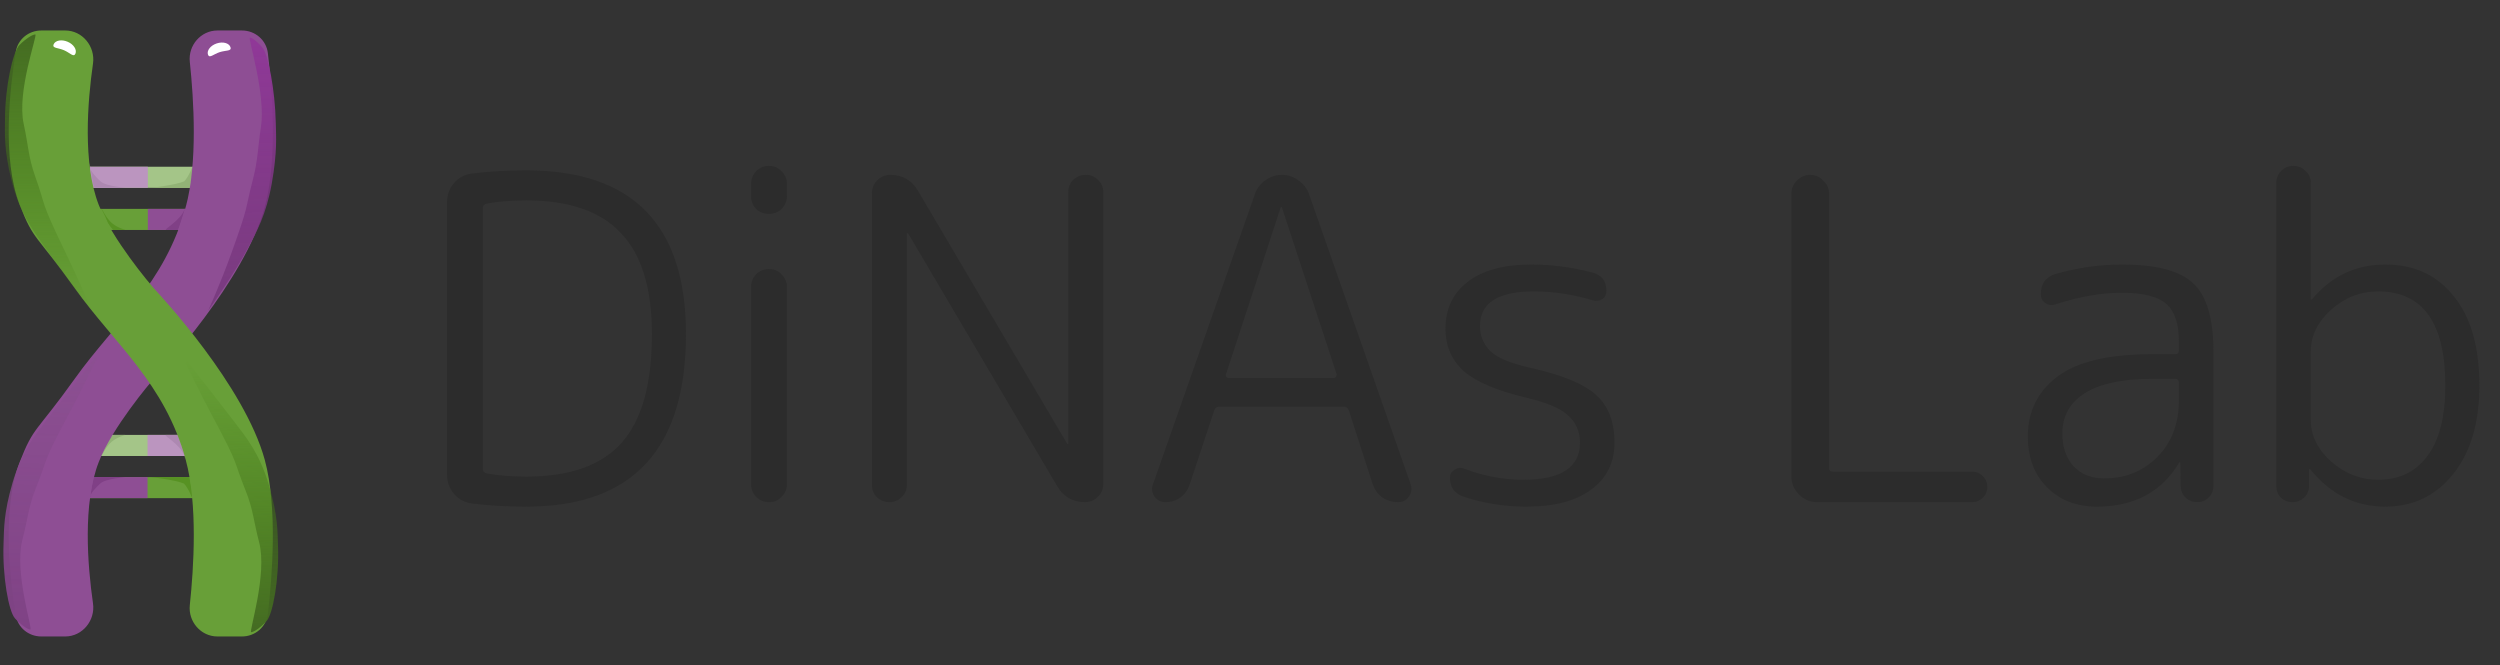 <svg width="1394" height="371" viewBox="0 0 1394 371" fill="none" xmlns="http://www.w3.org/2000/svg">
<rect x="0" y="0" width="1394" height="371" fill="#333333" stroke="none"/>
<rect x="52.887" y="242.509" width="55.826" height="11.753" fill="#A4C588"/>
<rect x="82.272" y="242.509" width="26.444" height="11.753" fill="#BB95BF"/>
<path d="M99.166 242.509L100.635 246.916C100.635 246.916 105.043 260.873 102.838 254.261C100.634 247.65 90.364 242.509 92.568 242.509C96.242 242.508 99.166 242.509 99.166 242.509Z" fill="#AD88B1"/>
<path d="M62.966 242.509C62.966 242.509 60.27 245.354 59.505 247.651C58.689 250.101 55.811 254.996 56.558 254.262C56.922 253.903 59.072 248.961 62.438 246.182C65.971 243.263 70.693 242.509 69.564 242.509C65.889 242.509 62.966 242.509 62.966 242.509Z" fill="#92B376"/>
<rect x="118.998" y="277.768" width="69.048" height="11.753" transform="rotate(180 118.998 277.768)" fill="url(#paint0_linear_306_2478)"/>
<rect x="82.272" y="277.768" width="32.321" height="11.753" transform="rotate(180 82.272 277.768)" fill="#8E4E94"/>
<path d="M52.157 266.015L51.306 270.422C51.306 270.422 49.216 284.379 49.954 277.768C50.256 275.064 53.721 271.649 55.827 269.688C58.766 266.749 71.073 266.015 69.771 266.015C66.096 266.014 52.157 266.015 52.157 266.015Z" fill="#804086"/>
<path d="M105.781 266.015C105.781 266.015 105.924 268.14 106.516 270.422C107.147 272.857 107.733 278.424 107.155 277.694C106.874 277.338 105.211 272.427 102.609 269.664C97.696 267.484 83.606 266.015 84.478 266.015C87.32 266.014 105.781 266.015 105.781 266.015Z" fill="#579223"/>
<rect width="55.826" height="11.753" transform="matrix(1 0 0 -1 53.043 128.227)" fill="url(#paint1_linear_306_2478)"/>
<rect width="26.444" height="11.753" transform="matrix(1 0 0 -1 82.426 128.227)" fill="#8E4E94"/>
<path d="M99.318 128.227L100.787 123.82C100.787 123.82 105.195 109.863 102.991 116.474C100.787 123.085 90.516 128.227 92.72 128.227C96.395 128.227 99.318 128.227 99.318 128.227Z" fill="#804086"/>
<path d="M63.12 128.226C63.12 128.226 60.424 125.381 59.659 123.085C58.843 120.634 55.965 115.739 56.712 116.474C57.077 116.832 59.227 121.774 62.592 124.554C66.125 127.472 70.847 128.226 69.718 128.226C66.044 128.227 63.12 128.226 63.12 128.226Z" fill="#579223"/>
<rect width="69.048" height="11.753" transform="matrix(-1 0 0 1 119.152 92.968)" fill="#A4C588"/>
<rect width="32.321" height="11.753" transform="matrix(-1 0 0 1 82.426 92.968)" fill="#BB95BF"/>
<path d="M52.312 104.721L51.46 100.313C51.46 100.313 49.37 86.357 50.108 92.968C50.41 95.672 53.875 99.087 55.982 101.048C58.921 103.986 71.228 104.721 69.925 104.721C66.251 104.721 52.312 104.721 52.312 104.721Z" fill="#AD88B1"/>
<path d="M105.937 104.721C105.937 104.721 106.08 102.596 106.672 100.314C107.303 97.878 107.889 92.312 107.312 93.042C107.03 93.398 105.367 98.309 102.765 101.071C97.852 103.252 83.762 104.721 84.635 104.721C87.476 104.721 105.937 104.721 105.937 104.721Z" fill="#92B376"/>
<path d="M8.81 343.114C9.954 350.043 16.012 354.896 23.034 354.896H36.365C45.971 354.896 53.221 345.964 51.857 336.456C48.833 315.365 46.008 280.765 55.093 257.567C62.615 238.361 83.448 213.827 85.739 211.161C85.883 210.994 85.999 210.866 86.15 210.705C89.634 206.998 136.428 156.671 147.647 115.431C154.904 88.755 151.723 49.537 149.364 29.615C148.5 22.322 142.258 17 134.913 17H121.243C111.987 17 104.859 25.299 105.84 34.503C108.074 55.454 110.276 90.792 103.574 115.431C91.919 158.273 63.908 180.072 41.871 210.923C19.834 241.774 18.984 237.231 11.02 257.567C0.898 283.413 5.559 323.415 8.81 343.114Z" fill="#8E4E94"/>
<path d="M8.81 28.782C9.954 21.853 16.012 17 23.034 17H36.365C45.971 17 53.221 25.932 51.857 35.44C48.833 56.531 46.008 91.132 55.093 114.329C62.615 133.535 83.448 158.069 85.739 160.735C85.883 160.902 85.999 161.03 86.15 161.191C89.634 164.898 136.428 215.225 147.647 256.465C154.904 283.141 151.723 322.359 149.364 342.281C148.5 349.574 142.258 354.896 134.913 354.896H121.243C111.987 354.896 104.859 346.597 105.84 337.393C108.074 316.442 110.276 281.104 103.574 256.465C91.919 213.623 63.908 191.824 41.871 160.973C19.834 130.122 18.984 134.665 11.02 114.329C0.898 88.483 5.559 48.481 8.81 28.782Z" fill="#689F38"/>
<path d="M10.863 25.08C14.536 21.407 18.209 19.204 19.678 19.204C21.147 19.204 9.212 50.996 13.222 69.153C15.821 80.922 15.732 87.47 19.678 98.536C26.022 116.325 22.037 110.838 35.993 139.671C43.639 155.468 49.554 169.323 50.539 171.649C50.629 171.859 50.578 172.097 50.417 172.259V172.259C50.172 172.504 49.767 172.474 49.565 172.193C47.187 168.897 34.266 150.969 24.24 136.733C18.032 127.918 10.863 118.369 6.456 100.739C2.048 83.11 2.778 74.296 2.782 66.934C2.793 48.339 7.19 28.753 10.863 25.08Z" fill="url(#paint2_linear_306_2478)"/>
<path d="M148.639 346.29C145.119 350.109 141.538 352.461 140.07 352.52C138.603 352.58 149.233 320.328 144.487 302.349C141.412 290.696 141.234 284.15 136.84 273.254C129.777 255.738 133.982 261.058 118.864 232.817C110.581 217.345 104.107 203.742 103.027 201.458C102.93 201.251 102.97 201.012 103.125 200.844V200.844C103.36 200.589 103.765 200.602 103.979 200.875C106.489 204.071 120.129 221.458 130.727 235.275C137.288 243.829 144.84 253.079 149.962 270.514C155.084 287.949 154.713 296.786 155.009 304.142C155.756 322.722 152.159 342.471 148.639 346.29Z" fill="url(#paint3_linear_306_2478)"/>
<path d="M8.361 344.821C11.881 348.64 15.462 350.992 16.93 351.051C18.397 351.111 7.767 318.859 12.513 300.88C15.588 289.227 15.766 282.681 20.16 271.785C27.223 254.269 23.018 259.589 38.136 231.348C46.419 215.875 52.893 202.273 53.973 199.989C54.07 199.782 54.03 199.543 53.875 199.375V199.375C53.64 199.12 53.235 199.133 53.021 199.406C50.511 202.602 36.871 219.989 26.273 233.805C19.712 242.36 12.16 251.61 7.038 269.045C1.916 286.48 2.287 295.317 1.991 302.673C1.244 321.253 4.841 341.002 8.361 344.821Z" fill="url(#paint4_linear_306_2478)"/>
<path d="M146.45 26.684C143.446 23.074 140.472 20.932 139.301 20.957C138.131 20.982 148.311 52.567 145.498 70.787C143.674 82.597 143.883 89.142 140.971 100.272C136.289 118.163 139.349 112.611 128.833 141.671C122.515 159.134 116.062 173.2 116.06 173.206C116.06 173.206 116.06 173.206 116.059 173.206V173.206C116.057 173.209 116.05 173.219 116.052 173.216C119.068 168.984 130.779 152.319 138.138 138.537C142.9 129.62 148.413 119.952 151.555 102.253C154.696 84.554 153.929 75.753 153.771 68.393C153.371 49.803 149.454 30.295 146.45 26.684Z" fill="url(#paint5_linear_306_2478)"/>
<path d="M42.05 29.938C41.09 32.175 39.041 29.446 35.685 28.006C32.33 26.565 28.94 26.96 29.9 24.723C30.86 22.486 34.358 21.84 37.714 23.281C41.069 24.721 43.01 27.701 42.05 29.938Z" fill="white"/>
<path d="M128.527 26.33C129.285 28.643 125.943 27.95 122.473 29.087C119.004 30.224 116.721 32.761 115.963 30.448C115.204 28.135 117.402 25.338 120.872 24.201C124.342 23.064 127.769 24.017 128.527 26.33Z" fill="white"/>
<path d="M269.25 116V261.5C269.25 262.833 270 263.667 271.5 264C278 265.167 285.333 265.75 293.5 265.75C317.667 265.75 335.333 259.5 346.5 247C357.833 234.5 363.5 214.25 363.5 186.25C363.5 160.75 357.75 142 346.25 130C334.917 117.833 317.333 111.75 293.5 111.75C285.333 111.75 278 112.333 271.5 113.5C270 113.833 269.25 114.667 269.25 116ZM263.25 280.75C259.25 280.25 255.917 278.5 253.25 275.5C250.583 272.333 249.25 268.667 249.25 264.5V113C249.25 108.833 250.5 105.25 253 102.25C255.667 99.083 259.083 97.25 263.25 96.75C272.417 95.583 282.5 95 293.5 95C352.833 95 382.5 125.417 382.5 186.25C382.5 250.417 352.833 282.5 293.5 282.5C282.5 282.5 272.417 281.917 263.25 280.75ZM435.801 277C433.967 279 431.634 280 428.801 280C425.967 280 423.551 279 421.551 277C419.717 275 418.801 272.667 418.801 270V160C418.801 157.333 419.717 155 421.551 153C423.551 151 425.967 150 428.801 150C431.634 150 433.967 151 435.801 153C437.801 155 438.801 157.333 438.801 160V270C438.801 272.667 437.801 275 435.801 277ZM435.801 116.5C433.967 118.333 431.634 119.25 428.801 119.25C425.967 119.25 423.551 118.333 421.551 116.5C419.717 114.5 418.801 112.083 418.801 109.25V102.5C418.801 99.833 419.717 97.5 421.551 95.5C423.551 93.5 425.967 92.5 428.801 92.5C431.634 92.5 433.967 93.5 435.801 95.5C437.801 97.5 438.801 99.833 438.801 102.5V109.25C438.801 112.083 437.801 114.5 435.801 116.5ZM502.693 277.25C500.86 279.083 498.61 280 495.943 280C493.277 280 490.943 279.083 488.943 277.25C487.11 275.417 486.193 273.083 486.193 270.25V107.75C486.193 104.917 487.193 102.5 489.193 100.5C491.193 98.5 493.61 97.5 496.443 97.5C503.277 97.5 508.443 100.5 511.943 106.5L594.943 247.25C594.943 247.417 595.11 247.5 595.443 247.5C595.61 247.5 595.693 247.417 595.693 247.25V107.25C595.693 104.417 596.61 102.083 598.443 100.25C600.443 98.417 602.777 97.5 605.443 97.5C608.11 97.5 610.36 98.417 612.193 100.25C614.193 102.083 615.193 104.417 615.193 107.25V269.75C615.193 272.583 614.193 275 612.193 277C610.193 279 607.777 280 604.943 280C598.11 280 592.943 277 589.443 271L506.443 130.25C506.443 130.083 506.277 130 505.943 130C505.777 130 505.693 130.083 505.693 130.25V270.25C505.693 273.083 504.693 275.417 502.693 277.25ZM714.08 115.75L683.58 208.75C683.413 209.25 683.497 209.75 683.83 210.25C684.163 210.583 684.58 210.75 685.08 210.75H743.83C744.33 210.75 744.663 210.583 744.83 210.25C745.163 209.75 745.33 209.25 745.33 208.75L714.83 115.75C714.83 115.583 714.747 115.5 714.58 115.5C714.247 115.5 714.08 115.583 714.08 115.75ZM649.83 280C647.33 280 645.33 279 643.83 277C642.33 274.833 641.997 272.583 642.83 270.25L699.83 108C700.997 104.833 702.913 102.333 705.58 100.5C708.413 98.5 711.497 97.5 714.83 97.5C718.163 97.5 721.163 98.5 723.83 100.5C726.663 102.333 728.663 104.833 729.83 108L786.58 270C787.413 272.5 787.08 274.833 785.58 277C784.08 279 782.08 280 779.58 280C776.247 280 773.247 279.083 770.58 277.25C768.08 275.25 766.33 272.75 765.33 269.75L752.08 228.75C751.58 227.417 750.58 226.75 749.08 226.75H679.83C678.497 226.75 677.58 227.417 677.08 228.75L663.33 270.25C662.33 273.25 660.58 275.667 658.08 277.5C655.747 279.167 652.997 280 649.83 280ZM850.998 221.75C834.831 217.917 823.248 213 816.248 207C809.415 200.833 805.998 192.917 805.998 183.25C805.998 172.25 810.081 163.583 818.248 157.25C826.581 150.75 838.415 147.5 853.748 147.5C865.248 147.5 876.665 149 887.998 152C893.165 153.333 895.748 156.75 895.748 162.25C895.748 164.25 894.998 165.75 893.498 166.75C891.998 167.75 890.248 168 888.248 167.5C877.248 164.167 866.248 162.5 855.248 162.5C835.248 162.5 825.248 168.917 825.248 181.75C825.248 187.417 827.248 192.167 831.248 196C835.248 199.667 842.498 202.667 852.998 205C870.998 209 883.331 214.083 889.998 220.25C896.831 226.417 900.248 235.25 900.248 246.75C900.248 257.917 895.915 266.667 887.248 273C878.748 279.333 866.665 282.5 850.998 282.5C838.831 282.5 827.248 280.667 816.248 277C811.081 275.333 808.498 271.75 808.498 266.25C808.498 264.417 809.331 263 810.998 262C812.665 260.833 814.415 260.583 816.248 261.25C827.081 265.417 838.165 267.5 849.498 267.5C870.498 267.5 880.998 260.583 880.998 246.75C880.998 240.75 878.831 235.75 874.498 231.75C870.331 227.75 862.498 224.417 850.998 221.75ZM1013.15 280C1009.32 280 1005.98 278.583 1003.15 275.75C1000.32 272.917 998.898 269.583 998.898 265.75V108C998.898 105.167 999.898 102.75 1001.9 100.75C1004.07 98.583 1006.57 97.5 1009.4 97.5C1012.23 97.5 1014.65 98.583 1016.65 100.75C1018.82 102.75 1019.9 105.167 1019.9 108V260.75C1019.9 262.25 1020.57 263 1021.9 263H1099.65C1101.98 263 1103.98 263.833 1105.65 265.5C1107.32 267.167 1108.15 269.167 1108.15 271.5C1108.15 273.833 1107.32 275.833 1105.65 277.5C1103.98 279.167 1101.98 280 1099.65 280H1013.15ZM1199.96 211.25C1183.46 211.25 1170.96 213.917 1162.46 219.25C1154.13 224.583 1149.96 232.083 1149.96 241.75C1149.96 249.25 1152.05 255.333 1156.21 260C1160.55 264.5 1166.21 266.75 1173.21 266.75C1185.21 266.75 1195.13 262.75 1202.96 254.75C1210.96 246.75 1214.96 236.167 1214.96 223V213.5C1214.96 212 1214.21 211.25 1212.71 211.25H1199.96ZM1169.21 282.5C1157.88 282.5 1148.63 278.917 1141.46 271.75C1134.3 264.583 1130.71 255.083 1130.71 243.25C1130.71 229.417 1136.21 218.333 1147.21 210C1158.21 201.667 1175.8 197.5 1199.96 197.5H1212.71C1214.21 197.5 1214.96 196.833 1214.96 195.5V190.75C1214.96 180.583 1212.63 173.5 1207.96 169.5C1203.3 165.333 1195.05 163.25 1183.21 163.25C1171.71 163.25 1159.3 165.417 1145.96 169.75C1143.96 170.417 1142.13 170.167 1140.46 169C1138.8 167.833 1137.96 166.167 1137.96 164C1137.96 158.167 1140.71 154.417 1146.21 152.75C1158.55 149.25 1170.88 147.5 1183.21 147.5C1202.38 147.5 1215.63 151 1222.96 158C1230.46 165 1234.21 177.583 1234.21 195.75V271C1234.21 273.5 1233.3 275.667 1231.46 277.5C1229.8 279.167 1227.71 280 1225.21 280C1222.71 280 1220.55 279.167 1218.71 277.5C1216.88 275.667 1215.96 273.5 1215.96 271L1215.71 258C1215.71 257.833 1215.63 257.75 1215.46 257.75C1215.13 257.75 1214.96 257.917 1214.96 258.25C1205.13 274.417 1189.88 282.5 1169.21 282.5ZM1288.51 195.75V234.25C1288.51 242.917 1292.34 250.667 1300.01 257.5C1307.68 264.167 1316.34 267.5 1326.01 267.5C1337.84 267.5 1347.01 263.083 1353.51 254.25C1360.18 245.417 1363.51 232.333 1363.51 215C1363.51 180 1351.01 162.5 1326.01 162.5C1316.18 162.5 1307.43 165.917 1299.76 172.75C1292.26 179.583 1288.51 187.25 1288.51 195.75ZM1284.76 277.5C1282.93 279.167 1280.76 280 1278.26 280C1275.76 280 1273.59 279.167 1271.76 277.5C1270.09 275.667 1269.26 273.5 1269.26 271V102C1269.26 99.333 1270.18 97.083 1272.01 95.25C1273.84 93.417 1276.09 92.5 1278.76 92.5C1281.43 92.5 1283.68 93.417 1285.51 95.25C1287.51 97.083 1288.51 99.333 1288.51 102V166.75C1288.51 166.917 1288.59 167 1288.76 167C1288.93 167 1289.09 166.917 1289.26 166.75C1300.09 153.917 1313.68 147.5 1330.01 147.5C1346.18 147.5 1358.93 153.417 1368.26 165.25C1377.76 176.917 1382.51 193.5 1382.51 215C1382.51 235.833 1377.59 252.333 1367.76 264.5C1358.09 276.5 1345.51 282.5 1330.01 282.5C1313.34 282.5 1299.43 275.583 1288.26 261.75C1288.09 261.583 1287.93 261.5 1287.76 261.5C1287.59 261.5 1287.51 261.583 1287.51 261.75V271C1287.51 273.5 1286.59 275.667 1284.76 277.5Z" fill="#2C2C2C"/>
<defs>
<linearGradient id="paint0_linear_306_2478" x1="153.522" y1="268.365" x2="153.522" y2="284.819" gradientUnits="userSpaceOnUse">
<stop stop-color="#689F38"/>
<stop offset="1" stop-color="#689F38"/>
</linearGradient>
<linearGradient id="paint1_linear_306_2478" x1="27.913" y1="-9.402" x2="27.913" y2="7.052" gradientUnits="userSpaceOnUse">
<stop stop-color="#689F38"/>
<stop offset="1" stop-color="#689F38"/>
</linearGradient>
<linearGradient id="paint2_linear_306_2478" x1="26.709" y1="19.204" x2="26.709" y2="172.726" gradientUnits="userSpaceOnUse">
<stop stop-color="#446B22"/>
<stop offset="1" stop-color="#417B0E" stop-opacity="0"/>
</linearGradient>
<linearGradient id="paint3_linear_306_2478" x1="133.045" y1="352.807" x2="126.794" y2="199.412" gradientUnits="userSpaceOnUse">
<stop stop-color="#446B22"/>
<stop offset="1" stop-color="#417B0E" stop-opacity="0"/>
</linearGradient>
<linearGradient id="paint4_linear_306_2478" x1="23.955" y1="351.338" x2="30.206" y2="197.943" gradientUnits="userSpaceOnUse">
<stop stop-color="#7F4285"/>
<stop offset="1" stop-color="#8B5091" stop-opacity="0.75"/>
</linearGradient>
<linearGradient id="paint5_linear_306_2478" x1="133.698" y1="21.075" x2="136.928" y2="174.563" gradientUnits="userSpaceOnUse">
<stop stop-color="#903898"/>
<stop offset="1" stop-color="#723678" stop-opacity="0.75"/>
</linearGradient>
</defs>
</svg>

